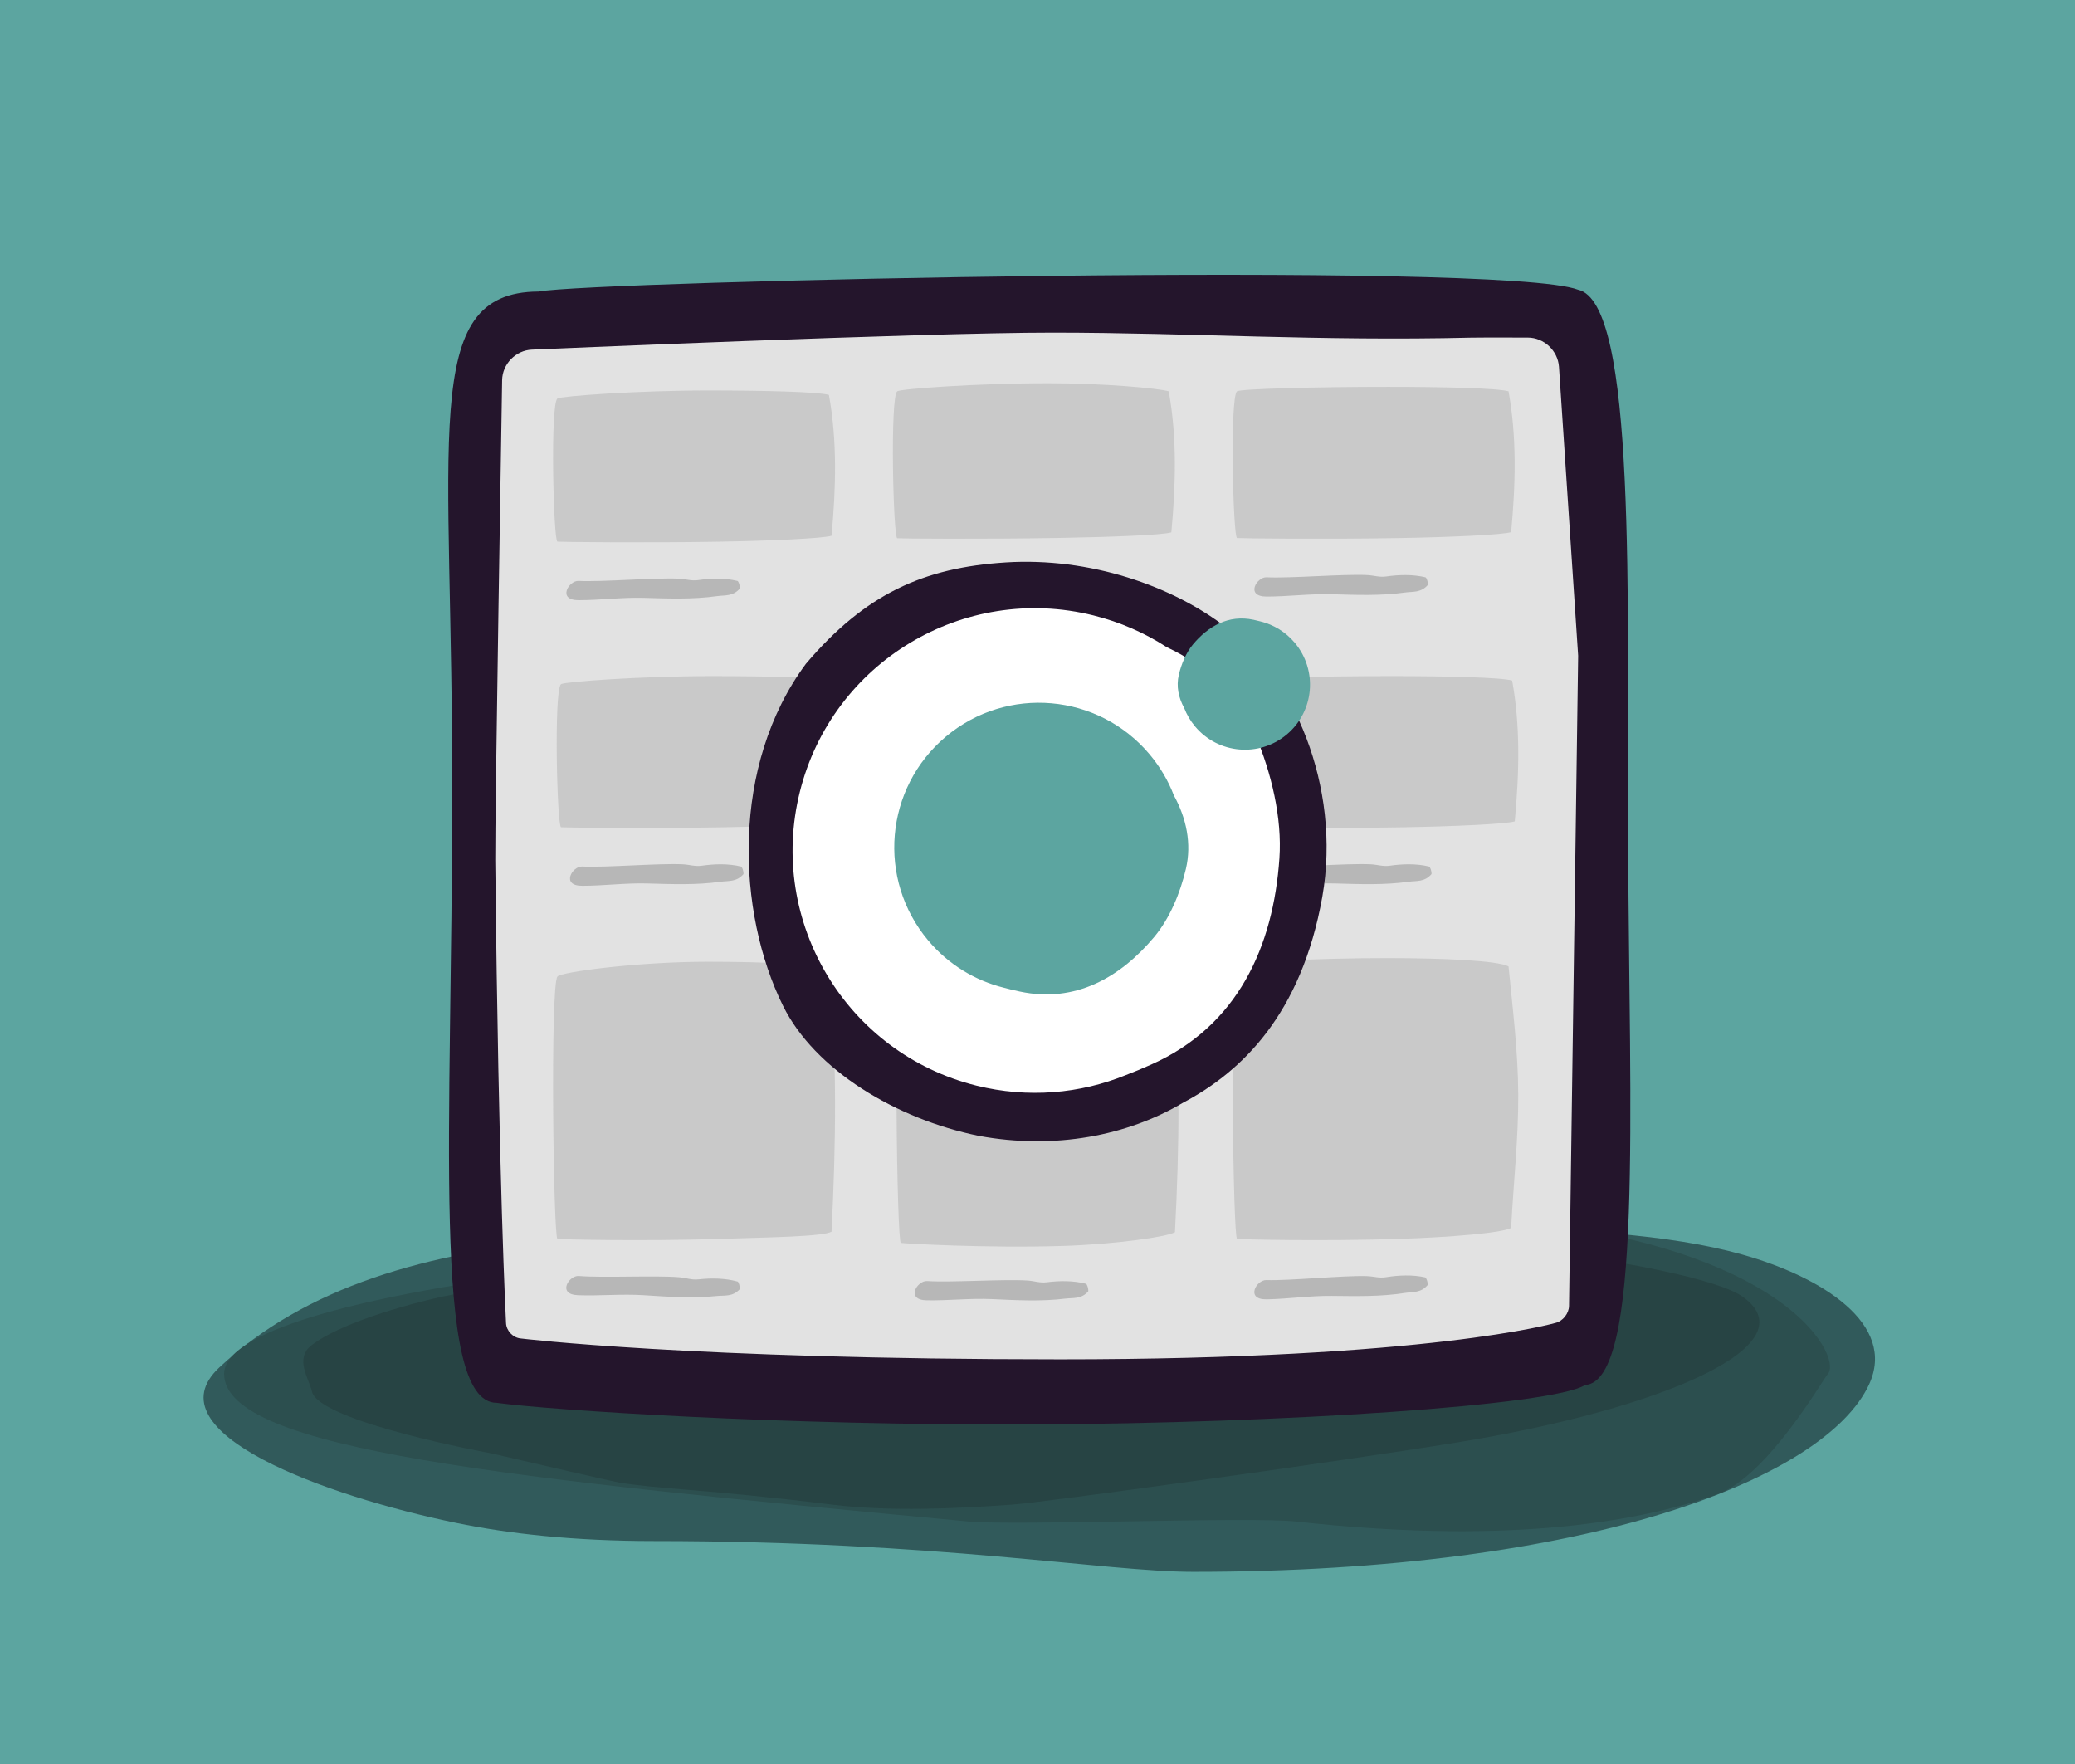 <svg height="488" viewBox="0 0 574 488" width="574" xmlns="http://www.w3.org/2000/svg"><g fill="none" fill-rule="evenodd"><path d="m0 0h574v488h-574z" fill="#5ca5a0"/><g transform="translate(56 335)"><path d="m4.662 43.23c-19.217 17.952 29.418 35.571 65.63 43.009 14.334 2.944 32.341 4.999 54.683 4.999 78.781 0 124.704 8.516 149.082 8.516 110.202 0 174.944-26.066 186.944-51.754 7.805-16.708-12.944-29.802-35-36-40.146-11.281-107.725-6.423-178.852-6.423-110.202 0-194.497-7.175-242.486 37.653z" fill="#315a5b"/><path d="m212 85.841c12.828 1.203 77.931-1.392 90.544-0 54.668 6.031 91.847 1.18 116.562-7.571 13.751-4.869 29.246-31.869 30.541-33.274 4.204-4.56-12.647-39.996-107.647-43.996s-49.2 6-89.644 6c-101.782 0-246.356 14.779-246.356 37.996 0 21.091 78.728 28.907 206 40.845z" fill="#2c4f4f"/><path d="m80 67s1.229.286 3.227.749c8.325 1.931 30.001 6.947 31.773 7.251 11.206 1.924 24.136 1.852 59.15 6.158 16.025 1.971 34.431 1.101 49.85-0 8.691-.621 87.311-11.423 122.926-17.174 56.847-9.18 98.074-26.983 79.074-40.379-13.325-9.395-103.921-21.604-192-21.604-61.025 0-167.533 21.604-167.533 21.604s-25.543 5.41-36.198 13.396c-4.946 3.707-.702 9.502 0 12.802 1.804 8.481 49.731 17.198 49.731 17.198z" fill="#274444"/></g><g transform="translate(124 76)"><path d="m326.392 158.344c.318 73.118 4.084 147.766-11.918 148.729-8.923 5.694-83.878 10.579-152.292 10.909-70.251.339-134.074-3.985-148.788-5.977-18.221-.092-12.207-77.266-12.337-167.665.377-99.017-9.399-139.561 23.907-139.709 15.349-2.885 266.58-8.521 287.539-.511 16.257 3.526 13.588 84.793 13.89 154.224z" fill="#24152c"/><g transform="translate(13 16)"><path d="m299.561 89.367-2.524 179.82c-.03 2.107-1.714 4.241-3.763 4.717 0 0-34.573 10.073-136.978 10.073-102.406 0-149.341-5.789-149.341-5.789-2.093-.229-3.873-2.128-3.97-4.223 0 0-2.056-38.681-2.978-127.997-.118-11.278 1.896-132.814 1.896-132.814.073-4.473 3.752-8.256 8.231-8.447 0 0 108.252-4.731 144.248-4.705 38.103.028 73.668 2.399 115.677 1.387 2.035-.049 6.672-.036 12.856-.022 3.231.008 2.713.005 2.713.005 4.47.005 8.333 3.622 8.63 8.09z" fill="#e2e2e2"/><g transform="translate(204 173)"><path d="m53.988 90.772c-1.911 2.231-4.148 1.802-6.318 2.107-6.758.948-13.536.665-20.313.477-6.003-.167-12.014.645-17.989.645-5.975 0-2.72-5.458 0-5.328 6.719.316 21.066-.938 27.785-.62 1.938.093 3.395.672 5.329.392 3.487-.505 7.35-.611 10.824.227.334.081.773 1.407.681 2.1z" fill="#b7b7b7" transform="matrix(1 -.017 .017 1 -1.584 .537)"/><path d="m1.203 2.285c-2.041 2.859-1.1 75.068 0 75.359.661.175 23.701.696 44.913.016 14.082-.451 28.489-1.656 30.912-3.034.612-12.248 2.021-24.554 1.967-36.83-.052-11.89-1.537-23.753-2.691-35.511-3.172-1.637-18.183-2.271-33.189-2.285-19.659-.017-41.016 1.031-41.912 2.285z" fill="#c9c9c9"/></g><g transform="translate(111 174)"><path d="m52.988 90.772c-1.911 2.231-4.148 1.802-6.318 2.107-6.758.948-13.536.665-20.313.477-6.003-.167-12.014.645-17.989.645-5.975 0-2.72-5.458 0-5.328 6.719.316 21.066-.938 27.785-.62 1.938.093 3.395.672 5.329.392 3.487-.505 7.35-.611 10.824.227.334.081.773 1.407.681 2.1z" fill="#b7b7b7" transform="matrix(1 .017 -.017 1 1.593 -.492)"/><path d="m1.203 4.049c-2.041 2.796-1.1 73.43 0 73.715.661.171 23.701 1.504 44.913.839 14.082-.442 28.489-2.443 30.912-3.79 1.205-23.585 1.622-47.385-.724-70.763-3.172-1.602-18.183-4.036-33.189-4.049-19.659-.017-41.016 2.822-41.912 4.049z" fill="#c9c9c9"/></g><g transform="translate(16 174)"><path d="m51.666 89.772c-1.911 2.231-4.148 1.802-6.318 2.107-6.758.948-13.536.665-20.313.477-6.003-.167-12.014.645-17.989.645-5.975 0-2.72-5.458 0-5.328 6.719.316 21.066-.938 27.785-.62 1.938.093 3.395.672 5.329.392 3.487-.505 7.35-.611 10.824.227.334.081.773 1.407.681 2.1z" fill="#b7b7b7" transform="matrix(.999 .035 -.035 .999 3.158 -.911)"/><path d="m1.203 4.089c-2.041 2.822-1.1 72.272 0 72.559.661.172 23.701.688 44.913.016 14.082-.446 28.489-.635 30.912-1.995 1.205-23.802 1.622-48.82-.724-72.414-3.172-1.616-18.183-2.242-33.189-2.256-19.659-.017-41.016 2.851-41.912 4.089z" fill="#c9c9c9"/></g><g transform="translate(205 95)"><path d="m53.988 54.772c-1.911 2.231-4.148 1.802-6.318 2.107-6.758.948-13.536.665-20.313.477-6.003-.167-12.014.645-17.989.645-5.975 0-2.72-5.458 0-5.328 6.719.316 21.066-.938 27.785-.62 1.938.093 3.395.672 5.329.392 3.487-.505 7.35-.611 10.824.227.334.081.773 1.407.681 2.1z" fill="#b7b7b7"/><path d="m1.203 1.23c-2.041 1.539-1.1 40.421 0 40.578.661.094 23.701.375 44.913.009 14.082-.243 28.489-.892 30.912-1.633.612-6.595 1.021-13.221.967-19.832-.052-6.402-.537-12.79-1.691-19.122-3.172-.882-18.183-1.223-33.189-1.23-19.659-.009-41.016.555-41.912 1.23z" fill="#c9c9c9"/></g><g transform="translate(112 94)"><path d="m52.988 55.772c-1.911 2.231-4.148 1.802-6.318 2.107-6.758.948-13.536.665-20.313.477-6.003-.167-12.014.645-17.989.645-5.975 0-2.72-5.458 0-5.328 6.719.316 21.066-.938 27.785-.62 1.938.093 3.395.672 5.329.392 3.487-.505 7.35-.611 10.824.227.334.081.773 1.407.681 2.1z" fill="#b7b7b7"/><path d="m1.203 2.232c-2.041 1.542-1.1 40.481 0 40.638.661.094 23.701.278 44.913-.089 14.082-.243 28.489-.795 30.912-1.538 1.205-13.002 1.622-26.122-.724-39.011-3.172-.883-18.183-2.225-33.189-2.232-19.659-.009-41.016 1.556-41.912 2.232z" fill="#c9c9c9"/></g><g transform="translate(17 95)"><path d="m51.666 54.772c-1.911 2.231-4.148 1.802-6.318 2.107-6.758.948-13.536.665-20.313.477-6.003-.167-12.014.645-17.989.645-5.975 0-2.72-5.458 0-5.328 6.719.316 21.066-.938 27.785-.62 1.938.093 3.395.672 5.329.392 3.487-.505 7.35-.611 10.824.227.334.081.773 1.407.681 2.1z" fill="#b7b7b7"/><path d="m1.203 2.23c-2.041 1.539-1.1 39.421 0 39.578.661.094 23.701.375 44.913.009 14.082-.243 28.489-.892 30.912-1.633 1.205-12.983 1.622-26.084-.724-38.953-3.172-.882-18.183-1.223-33.189-1.23-19.659-.009-41.016 1.555-41.912 2.23z" fill="#c9c9c9"/></g><g transform="translate(204 15)"><path d="m53.988 54.772c-1.911 2.231-4.148 1.802-6.318 2.107-6.758.948-13.536.665-20.313.477-6.003-.167-12.014.645-17.989.645-5.975 0-2.72-5.458 0-5.328 6.719.316 21.066-.938 27.785-.62 1.938.093 3.395.672 5.329.392 3.487-.505 7.35-.611 10.824.227.334.081.773 1.407.681 2.1z" fill="#b7b7b7"/><path d="m1.203 1.23c-2.041 1.539-1.1 40.421 0 40.578.661.094 23.701.375 44.913.009 14.082-.243 28.489-.892 30.912-1.633.612-6.595 1.021-13.221.967-19.832-.052-6.402-.537-12.79-1.691-19.122-3.172-.882-18.183-1.223-33.189-1.23-19.659-.009-41.016.555-41.912 1.23z" fill="#c9c9c9"/></g><path d="m1.203 2.232c-2.041 1.542-1.1 40.481 0 40.638.661.094 23.701.278 44.913-.089 14.082-.243 28.489-.795 30.912-1.538 1.205-13.002 1.622-26.122-.724-39.011-3.172-.883-18.183-2.225-33.189-2.232-19.659-.009-41.016 1.556-41.912 2.232z" fill="#c9c9c9" transform="translate(110 14)"/><g transform="translate(16 16)"><path d="m51.666 54.772c-1.911 2.231-4.148 1.802-6.318 2.107-6.758.948-13.536.665-20.313.477-6.003-.167-12.014.645-17.989.645-5.975 0-2.72-5.458 0-5.328 6.719.316 21.066-.938 27.785-.62 1.938.093 3.395.672 5.329.392 3.487-.505 7.35-.611 10.824.227.334.081.773 1.407.681 2.1z" fill="#b7b7b7"/><path d="m1.203 2.23c-2.041 1.539-1.1 39.421 0 39.578.661.094 23.701.375 44.913.009 14.082-.243 28.489-.892 30.912-1.633 1.205-12.983 1.622-26.084-.724-38.953-3.172-.882-18.183-1.223-33.189-1.23-19.659-.009-41.016 1.555-41.912 2.23z" fill="#c9c9c9"/></g></g><g transform="matrix(.643 .766 -.766 .643 176.892 0)"><path d="m43.173 71.993c-9.245 17.272-12.863 41.393-7.473 63.732 5.355 22.195 15.311 36.785 37.185 49.621 31.358 15.675 71.048 6.917 94.284-10.172 15.913-11.705 25.38-36.115 26.01-59.519.181-21.481-7.237-40.558-18.76-53.997-11.256-14.496-29.733-28.076-62.81-28.131-31.252 0-59.147 19.012-68.436 38.465z" fill="#24152c" transform="matrix(.643 .766 -.766 .643 127.397 -46.149)"/><path d="m134.329 50.208c11.794 2.336 22.434 7.981 29.645 17.624 6.888 9.21 12.752 20.474 14.709 31.527 4.236 23.941.111 47.697-20.642 63.899-2.136 1.667-4.12 3.151-6.067 4.496-11.064 8.069-24.695 12.831-39.438 12.831-37.003 0-67-29.997-67-67 0-37.003 29.997-67 67-67 7.629 0 14.96 1.275 21.792 3.624z" fill="#fff" transform="matrix(.809 -.588 .588 .809 -45.271 87.84)"/><g fill="#5ca5a0"><path d="m125.613 74.322c7.041 1.395 13.394 4.765 17.699 10.522 4.112 5.499 7.613 12.223 8.781 18.822 2.529 14.293.066 28.476-12.324 38.149-1.275.996-2.459 1.881-3.622 2.684-6.606 4.817-14.743 7.66-23.545 7.66-22.091 0-40-17.909-40-40 0-22.091 17.909-40 40-40 4.555 0 8.931.761 13.01 2.163z"/><path d="m120.633 22.542c3.169.628 6.027 2.144 7.964 4.735 1.851 2.474 3.426 5.5 3.952 8.47 1.138 6.432.03 12.814-5.546 17.167-.574.448-1.107.847-1.63 1.208-2.973 2.168-6.634 3.447-10.595 3.447-9.941 0-18-8.059-18-18s8.059-18 18-18c2.05 0 4.019.343 5.855.974z" transform="matrix(-1 0 0 -1 229.556 79.136)"/></g></g></g></g></svg>